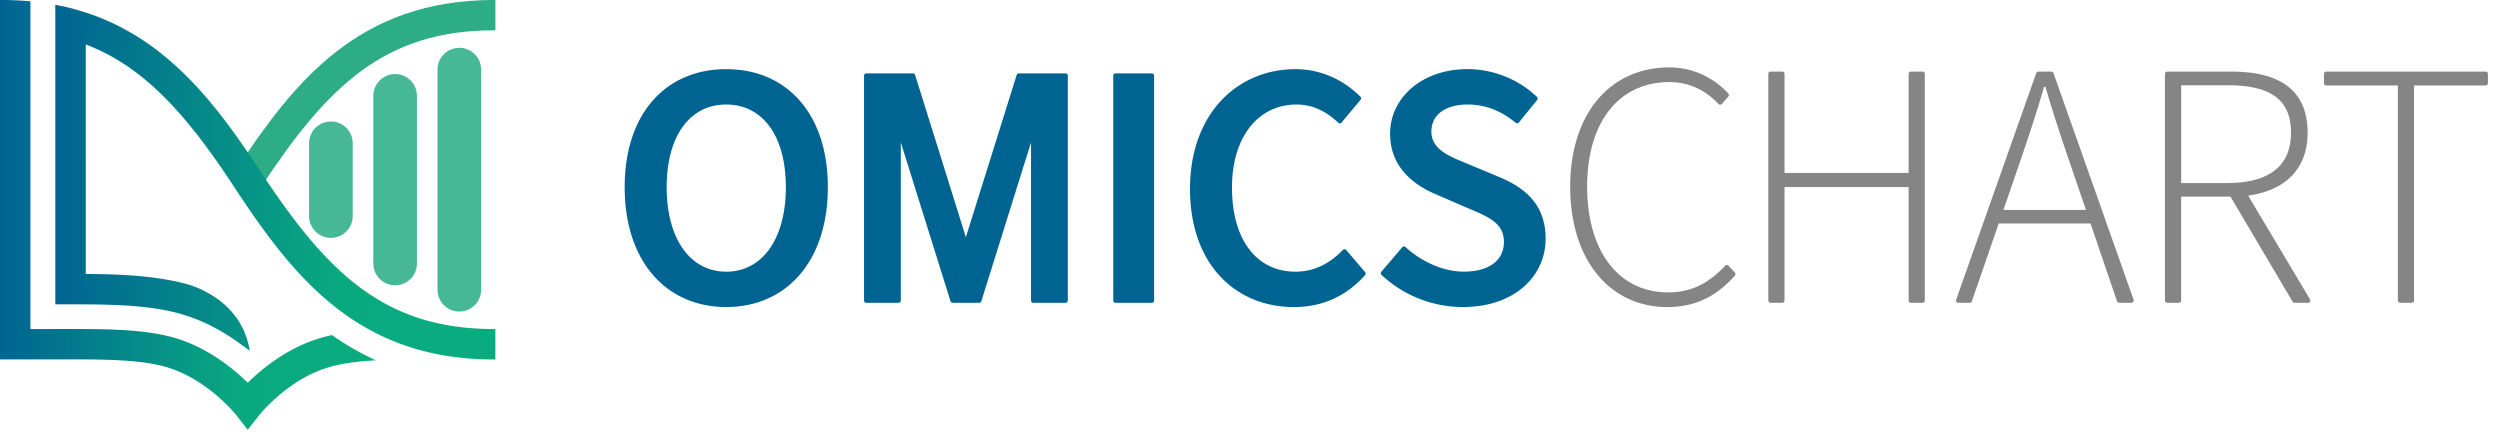 <svg width="189" height="33" fill="none" xmlns="http://www.w3.org/2000/svg"><path d="M37.35 0C27.132 0 22.255 6.127 17.765 12.956l-.058.087.087.058 1.748 1.14.087.057.058-.087c5.083-7.73 9.404-11.918 17.66-11.918h.106V0h-.103z" fill="#2CAD85"/><path d="M37.35 24.875c-8.256 0-12.577-4.19-17.66-11.92l-.037-.057h-.002c-.957-1.455-2.104-3.144-3.375-4.717a27.012 27.012 0 00-.256-.312l-.115-.142C12.767 3.979 9.504 1.744 5.633.696L5.236.588a16.38 16.38 0 00-.931-.202L4.181.362V23.01H5.99c3.118 0 5.63.126 7.758.748 1.468.428 2.916 1.153 4.302 2.157l.615.443.218.158-.052-.263c-.596-2.96-3.03-4.212-4.43-4.696-2.454-.717-5.253-.83-7.918-.843V3.36c2.438.927 4.59 2.471 6.762 4.848l.042.048.026.029a27.91 27.91 0 01.825.95 40.85 40.85 0 011.179 1.484l.14.187c.1.131.2.268.3.407l.124.168.263.367c.19.266.396.557.625.89.008.014.021.032.035.053l.013.019c.377.557.67.993.94 1.41l.032.047h.003c4.482 6.808 9.359 12.91 19.553 12.91h.105v-2.294h-.1v-.008z" fill="url(#paint0_linear_502_778)"/><path d="M28.047 27.062a19.924 19.924 0 01-2.913-1.704l-.037-.026-.045.01a11.44 11.44 0 00-.814.205c-2.55.746-4.519 2.411-5.51 3.388-.989-.977-2.96-2.642-5.51-3.388-1.909-.557-4.27-.672-7.231-.672H2.3V.097L2.207.09C1.52.03.815 0 .105 0H0v27.17h5.99c3.266 0 5.172.168 6.582.58 3.058.893 5.165 3.483 5.252 3.593l.822 1.043.082.105.081-.105.823-1.043c.021-.026 2.16-2.686 5.251-3.59.828-.241 1.822-.396 3.124-.486l.401-.026-.361-.179z" fill="url(#paint1_linear_502_778)"/><path opacity=".87" d="M29.871 7.246v12.672m4.853-14.654v16.64m-9.709-11.07v5.5" stroke="#2CAD85" stroke-width="3.3" stroke-miterlimit="10" stroke-linecap="round"/><path d="M47.226 14.15c0-5.612 3.142-8.921 7.679-8.921 4.537 0 7.68 3.325 7.68 8.921 0 5.613-3.143 9.061-7.68 9.061s-7.68-3.448-7.68-9.06zm12.184 0c0-3.895-1.769-6.248-4.505-6.248-2.736 0-4.505 2.356-4.505 6.248 0 3.893 1.769 6.388 4.505 6.388 2.736 0 4.505-2.493 4.505-6.388zm24.926-8.603h2.741c.095 0 .174.076.174.173v17a.174.174 0 01-.174.174h-2.741a.173.173 0 01-.174-.173v-17c0-.098.076-.174.174-.174zm5.628 8.733c0-5.677 3.567-9.051 7.978-9.051 2.111 0 3.806.974 4.906 2.082a.173.173 0 01.008.234l-1.432 1.72a.173.173 0 01-.253.013c-.865-.819-1.872-1.376-3.166-1.376-2.831 0-4.867 2.388-4.867 6.28 0 3.958 1.875 6.356 4.793 6.356 1.476 0 2.631-.649 3.585-1.642a.175.175 0 01.259.005l1.426 1.67a.179.179 0 01-.003.232c-1.397 1.56-3.179 2.411-5.383 2.411-4.379-.003-7.85-3.196-7.85-8.935zm14.468 6.263l1.577-1.85a.172.172 0 01.247-.015c1.232 1.116 2.842 1.857 4.406 1.857 1.958 0 3.034-.885 3.034-2.238 0-1.426-1.123-1.883-2.705-2.553l-2.38-1.03c-1.714-.711-3.52-2.064-3.52-4.598 0-2.763 2.449-4.89 5.847-4.89 1.978 0 3.897.793 5.254 2.1a.174.174 0 01.014.237l-1.377 1.694a.175.175 0 01-.245.024c-1.067-.87-2.214-1.38-3.646-1.38-1.65 0-2.725.77-2.725 2.039 0 1.363 1.326 1.867 2.768 2.456l2.348.982c2.073.859 3.52 2.164 3.52 4.677 0 2.813-2.344 5.156-6.251 5.156a8.996 8.996 0 01-6.153-2.427.178.178 0 01-.013-.241z" fill="#006493"/><path d="M118.705 14.119c0-5.544 3.034-9.024 7.497-9.024 1.977 0 3.514.943 4.461 1.975a.173.173 0 010 .23l-.491.558a.174.174 0 01-.256.002c-.933-.998-2.172-1.654-3.703-1.654-3.844 0-6.225 3.049-6.225 7.897 0 4.86 2.355 8 6.124 8 1.751 0 3.074-.688 4.308-2.014a.173.173 0 01.253-.003l.483.512c.06.066.063.168.002.237-1.321 1.484-2.887 2.38-5.112 2.38-4.323-.003-7.341-3.541-7.341-9.096zm15.153-8.707h.877c.095 0 .174.079.174.173v7.488h9.383V5.585c0-.094.079-.173.174-.173h.875c.095 0 .174.079.174.173v17.132a.175.175 0 01-.174.174h-.875a.175.175 0 01-.174-.174V14.14h-9.383v8.58a.175.175 0 01-.174.173h-.877a.175.175 0 01-.174-.173V5.585c0-.094.079-.173.174-.173zm20.244 0h.978c.073 0 .139.047.163.116l6.058 17.132a.174.174 0 01-.163.23h-.928a.173.173 0 01-.164-.117l-3.464-10.175c-.714-2.075-1.331-3.908-1.948-6.036h-.105c-.612 2.133-1.232 3.964-1.943 6.036l-3.512 10.175a.172.172 0 01-.163.118h-.865a.172.172 0 01-.163-.231l6.055-17.13a.173.173 0 01.164-.118zm-3.483 10.458h7.867v1.022h-7.867V15.87zm13.052-10.285c0-.094.079-.173.174-.173h4.84c3.488 0 5.771 1.274 5.771 4.615 0 3.186-2.283 4.838-5.771 4.838h-3.791v7.852a.175.175 0 01-.174.174h-.875a.175.175 0 01-.174-.174V5.585zm4.698 8.253c3.105 0 4.829-1.227 4.829-3.809 0-2.631-1.724-3.585-4.829-3.585h-3.472v7.396h3.472v-.002zm.044.67l1.171-.35 5.054 8.473a.175.175 0 01-.151.262h-1.015a.177.177 0 01-.15-.084l-4.909-8.302zm12.865-8.045h-5.412a.175.175 0 01-.174-.174v-.704c0-.094.079-.173.174-.173h12.047c.095 0 .174.079.174.173v.704a.175.175 0 01-.174.174h-5.412v16.254a.175.175 0 01-.174.174h-.875a.175.175 0 01-.174-.174V6.463z" fill="#858585"/><path d="M78.718 5.547h-1.692a.176.176 0 00-.166.12l-3.84 12.267-3.837-12.266a.172.172 0 00-.166-.121h-3.523a.175.175 0 00-.173.173v17c0 .095.079.174.174.174h2.433a.175.175 0 00.174-.173V10.768l3.757 12.003c.023.073.09.12.166.12h1.998c.077 0 .142-.05.166-.12l3.757-12.003v11.95c0 .095.079.174.174.174h2.433a.175.175 0 00.174-.174V5.72a.175.175 0 00-.174-.173h-1.835z" fill="#006493"/><defs><linearGradient id="paint0_linear_502_778" x1="4.181" y1="13.765" x2="37.456" y2="13.765" gradientUnits="userSpaceOnUse"><stop stop-color="#006493"/><stop offset=".641" stop-color="#09A980"/><stop offset="1" stop-color="#09AC7F"/></linearGradient><linearGradient id="paint1_linear_502_778" x1="0" y1="16.242" x2="28.409" y2="16.242" gradientUnits="userSpaceOnUse"><stop stop-color="#006493"/><stop offset=".641" stop-color="#09A980"/><stop offset="1" stop-color="#09AC7F"/></linearGradient></defs></svg>